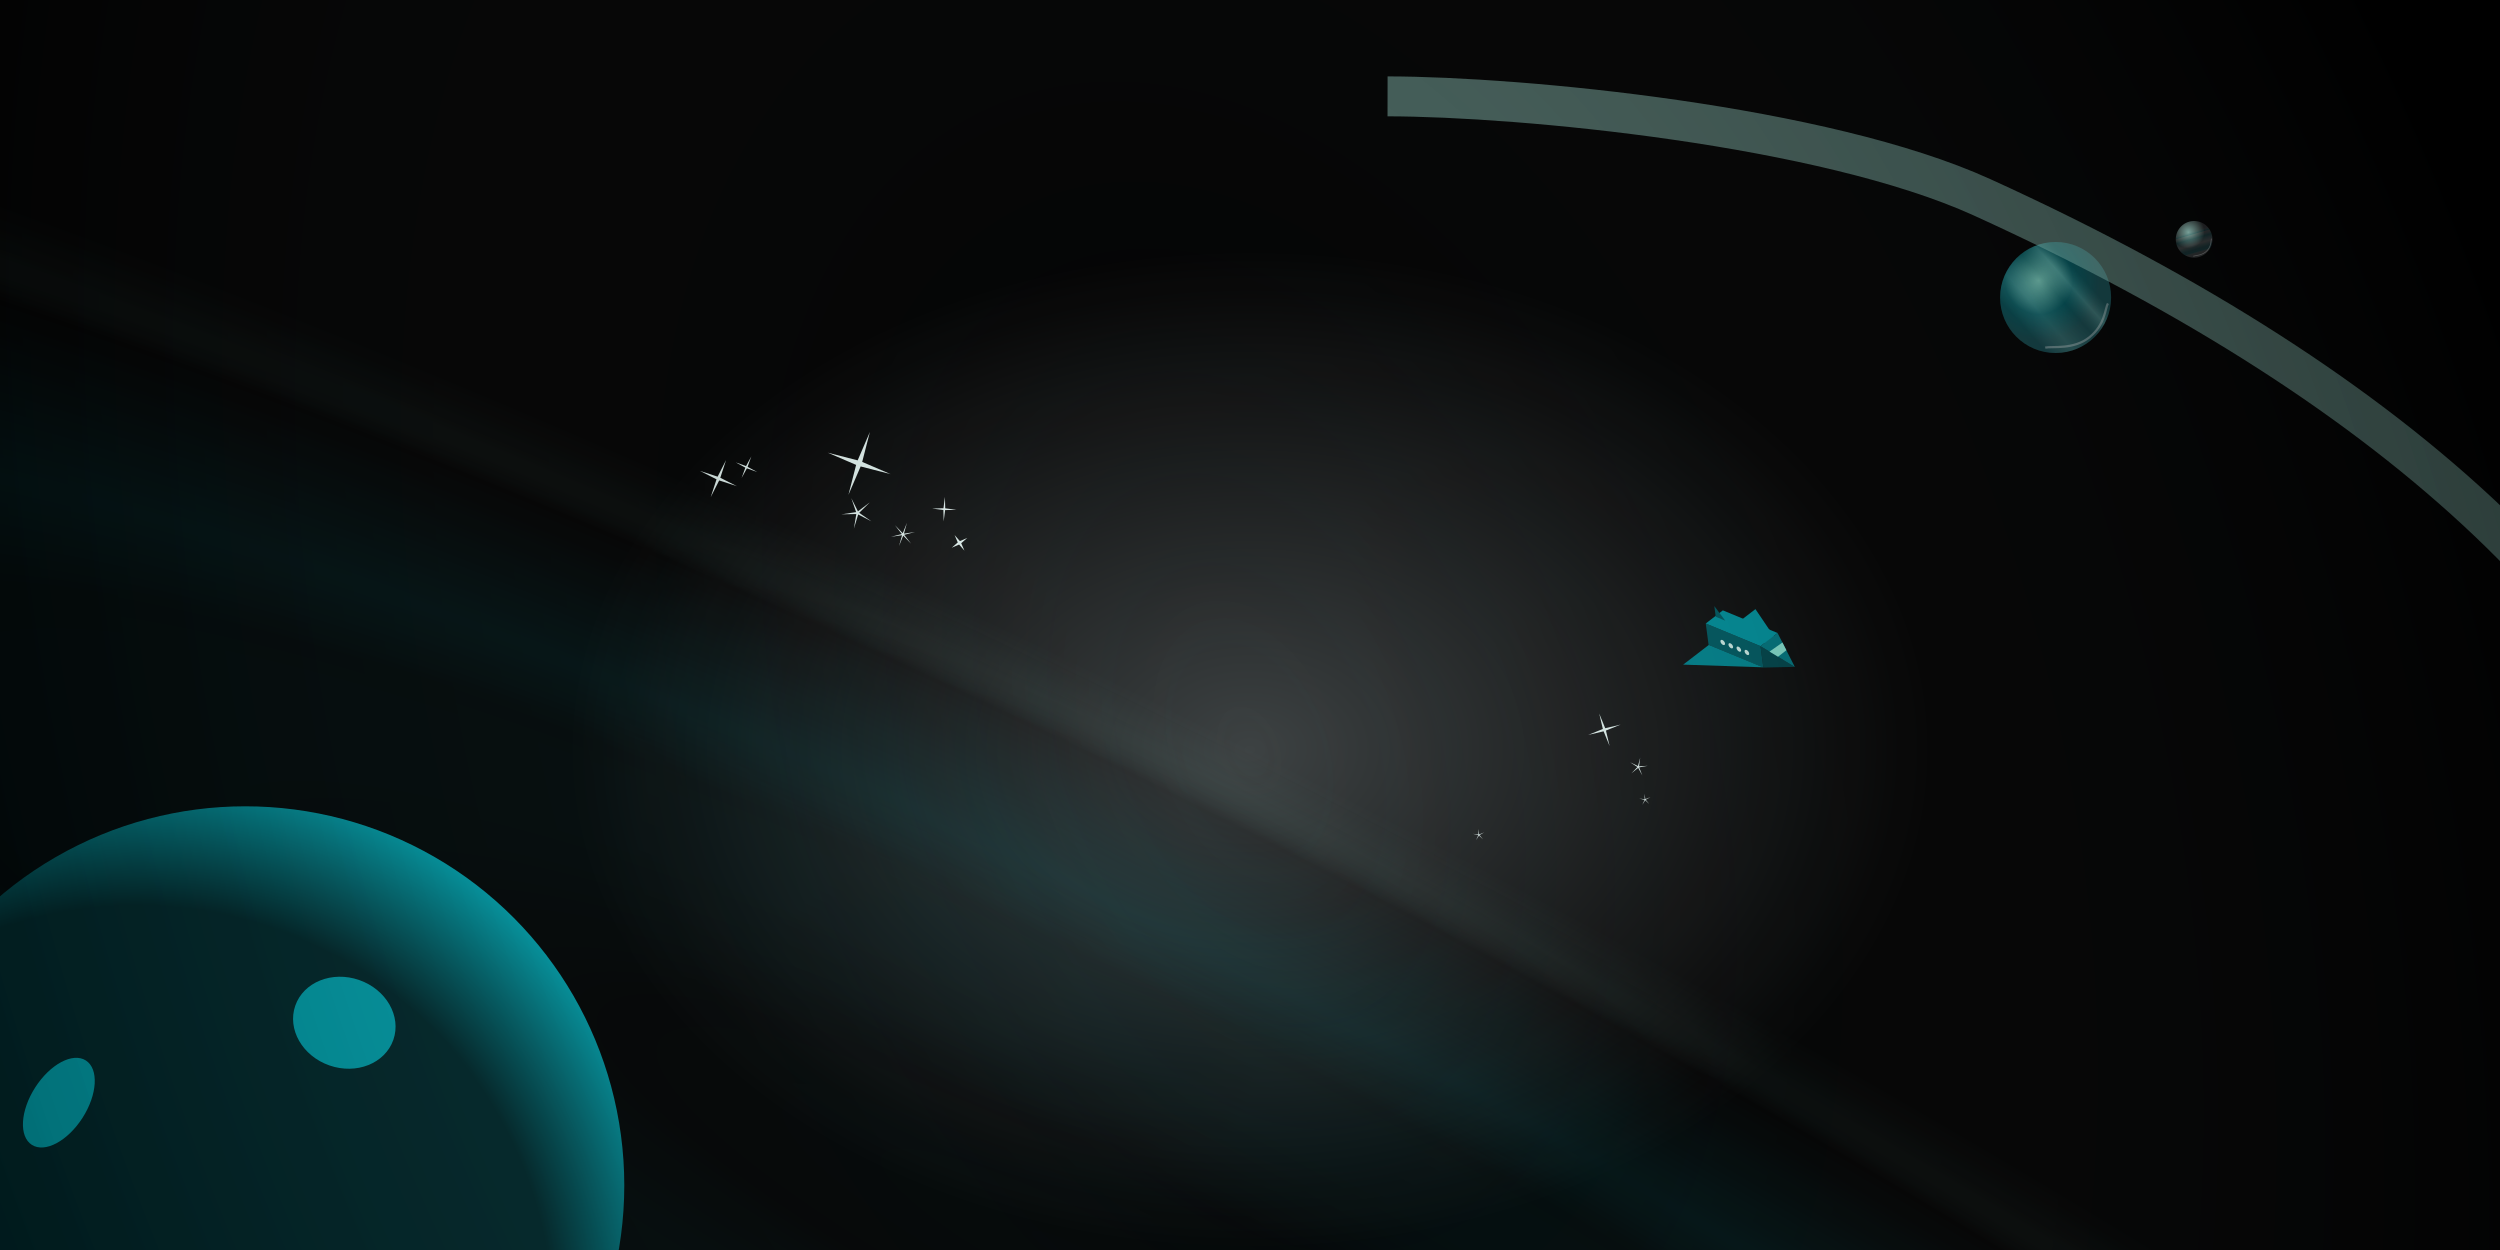<svg width="1440" height="720" viewBox="0 0 1440 720" fill="none" xmlns="http://www.w3.org/2000/svg">
<g clip-path="url(#clip0_12910_25198)">
<rect width="1440" height="720" fill="url(#paint0_radial_12910_25198)"/>
<rect width="1440" height="720" fill="url(#paint1_radial_12910_25198)" fill-opacity="0.13"/>
<path d="M1027.56 375.154L996.364 362.194L1011.13 350.851L1027.56 375.154Z" fill="#0096A2"/>
<path d="M1014.06 372.215L1033.77 384.125L1015.69 384.522L1014.06 372.215Z" fill="#00474D"/>
<rect width="34.139" height="12.414" transform="matrix(0.924 0.382 0.131 0.991 982.512 359.135)" fill="#005E66"/>
<path d="M992.478 371.477C993.206 371.779 993.713 371.39 993.61 370.608C993.506 369.827 992.832 368.95 992.104 368.648C991.376 368.347 990.869 368.736 990.973 369.517C991.076 370.299 991.75 371.176 992.478 371.477Z" fill="#D5F6F0"/>
<path d="M998.247 372.526C998.35 373.308 997.843 373.697 997.115 373.396C996.387 373.094 995.713 372.217 995.61 371.436C995.506 370.654 996.013 370.265 996.741 370.566C997.469 370.868 998.143 371.745 998.247 372.526Z" fill="#D5F6F0"/>
<path d="M1001.75 375.314C1002.48 375.615 1002.99 375.226 1002.88 374.445C1002.78 373.663 1002.11 372.786 1001.38 372.485C1000.65 372.183 1000.14 372.573 1000.25 373.354C1000.35 374.135 1001.02 375.013 1001.75 375.314Z" fill="#D5F6F0"/>
<path d="M1006.39 377.232C1007.12 377.533 1007.62 377.144 1007.52 376.363C1007.42 375.582 1006.74 374.704 1006.02 374.403C1005.29 374.102 1004.78 374.491 1004.88 375.272C1004.99 376.053 1005.66 376.931 1006.39 377.232Z" fill="#D5F6F0"/>
<rect width="34.139" height="12.414" transform="matrix(0.924 0.382 -0.793 0.609 992.358 351.572)" fill="#0096A2"/>
<path d="M987.446 349.091L993.733 357.509L993.995 357.617L988.259 355.245L987.446 349.091Z" fill="#005E66"/>
<path d="M1015.56 384.372L984.271 371.483L969.503 382.826L1015.56 384.372Z" fill="#018A95"/>
<path d="M1023.89 364.62L1033.84 384.176L1014 372.176L1023.89 364.62Z" fill="#017983"/>
<path d="M1019.23 375.329L1026.69 370.078L1028.97 374.526L1024.13 378.27L1019.23 375.329Z" fill="#89E5D3"/>
<circle cx="141.249" cy="682.773" r="218.341" fill="url(#paint2_radial_12910_25198)"/>
<g filter="url(#filter0_di_12910_25198)">
<ellipse cx="-21.082" cy="611.91" rx="19.945" ry="8.238" transform="rotate(-57.377 -21.082 611.91)" fill="#00BECC"/>
</g>
<g filter="url(#filter1_di_12910_25198)">
<ellipse cx="35.601" cy="611.143" rx="28.854" ry="16.2" transform="rotate(-57.377 35.601 611.143)" fill="#00BECC"/>
</g>
<g filter="url(#filter2_d_12910_25198)">
<ellipse cx="58.474" cy="764.111" rx="28.854" ry="26.412" transform="rotate(-107.099 58.474 764.111)" fill="#00BECC"/>
</g>
<g filter="url(#filter3_di_12910_25198)">
<ellipse cx="194.328" cy="565.107" rx="29.909" ry="26.048" transform="rotate(19.224 194.328 565.107)" fill="#00BECC"/>
</g>
<circle cx="1184.03" cy="171.361" r="31.971" fill="url(#paint3_radial_12910_25198)"/>
<circle cx="1184.03" cy="171.361" r="31.971" fill="url(#paint4_linear_12910_25198)"/>
<g filter="url(#filter4_f_12910_25198)">
<path d="M1178.05 200.225C1182.12 199.35 1194.36 201.588 1203.52 194.255C1212.69 186.922 1212.43 177.704 1214.18 174.789" stroke="white" stroke-opacity="0.35" stroke-width="1.282"/>
</g>
<path d="M501.056 248.804L496.628 266.06L512.992 273.101L495.736 268.673L488.695 285.038L493.123 267.782L476.759 260.74L494.015 265.168L501.056 248.804Z" fill="#EAFAF7"/>
<path d="M522.402 301.145L520.664 307.354L527.05 306.461L520.804 308.061L524.77 313.144L520.261 308.535L517.842 314.511L519.58 308.302L513.194 309.195L519.44 307.595L515.474 302.512L519.982 307.121L522.402 301.145Z" fill="#EAFAF7"/>
<path d="M544.28 286.226L544.45 292.795L550.967 293.643L544.397 293.812L543.549 300.329L543.38 293.76L536.863 292.912L543.433 292.742L544.28 286.226Z" fill="#EAFAF7"/>
<path d="M549.828 308.175L552.892 311.672L557.161 309.828L553.663 312.892L555.507 317.161L552.443 313.663L548.175 315.507L551.672 312.443L549.828 308.175Z" fill="#EAFAF7"/>
<path d="M921.147 410.99L924.596 419.453L933.49 417.353L925.027 420.802L927.127 429.697L923.678 421.234L914.784 423.334L923.246 419.885L921.147 410.99Z" fill="#EAFAF7"/>
<path d="M944.761 436.4L944.105 441.368L949.109 441.107L944.181 442.017L945.976 446.696L943.587 442.291L939.692 445.444L943.144 441.811L938.942 439.081L943.464 441.241L944.761 436.4Z" fill="#EAFAF7"/>
<path d="M947.148 457.2L947.756 460.289L950.682 459.127L947.932 460.66L949.941 463.083L947.634 460.942L945.95 463.602L947.273 460.745L944.223 459.965L947.349 460.342L947.148 457.2Z" fill="#EAFAF7"/>
<path d="M851.396 477.525L852.004 480.614L854.93 479.452L852.18 480.985L854.189 483.409L851.882 481.267L850.197 483.927L851.521 481.07L848.471 480.291L851.597 480.667L851.396 477.525Z" fill="#EAFAF7"/>
<path d="M403.131 271.222L413.353 274.553L418.223 264.968L414.893 275.19L424.478 280.06L414.255 276.73L409.385 286.315L412.716 276.092L403.131 271.222Z" fill="#EAFAF7"/>
<path d="M423.758 266.324L429.72 268.469L432.761 262.911L430.615 268.873L436.174 271.914L430.212 269.768L427.171 275.327L429.317 269.365L423.758 266.324Z" fill="#EAFAF7"/>
<path d="M484.681 296.254L493.135 294.976L490.334 286.897L494.162 294.542L500.98 289.383L494.892 295.386L501.906 300.275L494.315 296.34L491.833 304.522L493.229 296.087L484.681 296.254Z" fill="#EAFAF7"/>
<circle cx="1263.8" cy="137.858" r="10.558" transform="rotate(-8.795 1263.8 137.858)" fill="url(#paint5_radial_12910_25198)"/>
<circle cx="1263.8" cy="137.858" r="10.558" transform="rotate(-64.52 1263.8 137.858)" fill="url(#paint6_linear_12910_25198)" fill-opacity="0.28"/>
<g filter="url(#filter5_f_12910_25198)">
<path d="M1263.3 147.58C1264.59 147.089 1268.69 147.201 1271.31 144.345C1273.94 141.489 1273.38 138.494 1273.81 137.454" stroke="white" stroke-opacity="0.35" stroke-width="0.423"/>
</g>
<g filter="url(#filter6_f_12910_25198)">
<path d="M799.231 55.5C876.407 55.616 1050.6 72.205 1141.66 113.641C1387.72 225.601 1530.23 365.338 1568.83 515.484" stroke="#ABEDE0" stroke-opacity="0.44" stroke-width="23"/>
</g>
<rect width="1440" height="720" fill="url(#paint7_radial_12910_25198)"/>
</g>
<defs>
<filter id="filter0_di_12910_25198" x="-53.872" y="578.537" width="73.576" height="82.739" filterUnits="userSpaceOnUse" color-interpolation-filters="sRGB">
<feFlood flood-opacity="0" result="BackgroundImageFix"/>
<feColorMatrix in="SourceAlpha" type="matrix" values="0 0 0 0 0 0 0 0 0 0 0 0 0 0 0 0 0 0 127 0" result="hardAlpha"/>
<feOffset dx="3.998" dy="7.996"/>
<feGaussianBlur stdDeviation="11.995"/>
<feComposite in2="hardAlpha" operator="out"/>
<feColorMatrix type="matrix" values="0 0 0 0 0 0 0 0 0 0 0 0 0 0 0 0 0 0 0.57 0"/>
<feBlend mode="normal" in2="BackgroundImageFix" result="effect1_dropShadow_12910_25198"/>
<feBlend mode="normal" in="SourceGraphic" in2="effect1_dropShadow_12910_25198" result="shape"/>
<feColorMatrix in="SourceAlpha" type="matrix" values="0 0 0 0 0 0 0 0 0 0 0 0 0 0 0 0 0 0 127 0" result="hardAlpha"/>
<feOffset dy="15.993"/>
<feGaussianBlur stdDeviation="7.996"/>
<feComposite in2="hardAlpha" operator="arithmetic" k2="-1" k3="1"/>
<feColorMatrix type="matrix" values="0 0 0 0 0 0 0 0 0 0 0 0 0 0 0 0 0 0 0.25 0"/>
<feBlend mode="normal" in2="shape" result="effect2_innerShadow_12910_25198"/>
</filter>
<filter id="filter1_di_12910_25198" x="-5.082" y="569.32" width="89.362" height="99.639" filterUnits="userSpaceOnUse" color-interpolation-filters="sRGB">
<feFlood flood-opacity="0" result="BackgroundImageFix"/>
<feColorMatrix in="SourceAlpha" type="matrix" values="0 0 0 0 0 0 0 0 0 0 0 0 0 0 0 0 0 0 127 0" result="hardAlpha"/>
<feOffset dx="3.998" dy="7.996"/>
<feGaussianBlur stdDeviation="11.995"/>
<feComposite in2="hardAlpha" operator="out"/>
<feColorMatrix type="matrix" values="0 0 0 0 0 0 0 0 0 0 0 0 0 0 0 0 0 0 0.57 0"/>
<feBlend mode="normal" in2="BackgroundImageFix" result="effect1_dropShadow_12910_25198"/>
<feBlend mode="normal" in="SourceGraphic" in2="effect1_dropShadow_12910_25198" result="shape"/>
<feColorMatrix in="SourceAlpha" type="matrix" values="0 0 0 0 0 0 0 0 0 0 0 0 0 0 0 0 0 0 127 0" result="hardAlpha"/>
<feOffset dx="-5.701" dy="15.993"/>
<feGaussianBlur stdDeviation="7.996"/>
<feComposite in2="hardAlpha" operator="arithmetic" k2="-1" k3="1"/>
<feColorMatrix type="matrix" values="0 0 0 0 0 0 0 0 0 0 0 0 0 0 0 0 0 0 0.25 0"/>
<feBlend mode="normal" in2="shape" result="effect2_innerShadow_12910_25198"/>
</filter>
<filter id="filter2_d_12910_25198" x="11.845" y="719.46" width="101.256" height="105.294" filterUnits="userSpaceOnUse" color-interpolation-filters="sRGB">
<feFlood flood-opacity="0" result="BackgroundImageFix"/>
<feColorMatrix in="SourceAlpha" type="matrix" values="0 0 0 0 0 0 0 0 0 0 0 0 0 0 0 0 0 0 127 0" result="hardAlpha"/>
<feOffset dx="3.998" dy="7.996"/>
<feGaussianBlur stdDeviation="11.995"/>
<feComposite in2="hardAlpha" operator="out"/>
<feColorMatrix type="matrix" values="0 0 0 0 0 0 0 0 0 0 0 0 0 0 0 0 0 0 0.57 0"/>
<feBlend mode="normal" in2="BackgroundImageFix" result="effect1_dropShadow_12910_25198"/>
<feBlend mode="normal" in="SourceGraphic" in2="effect1_dropShadow_12910_25198" result="shape"/>
</filter>
<filter id="filter3_di_12910_25198" x="144.814" y="522.614" width="107.024" height="100.98" filterUnits="userSpaceOnUse" color-interpolation-filters="sRGB">
<feFlood flood-opacity="0" result="BackgroundImageFix"/>
<feColorMatrix in="SourceAlpha" type="matrix" values="0 0 0 0 0 0 0 0 0 0 0 0 0 0 0 0 0 0 127 0" result="hardAlpha"/>
<feOffset dx="3.998" dy="7.996"/>
<feGaussianBlur stdDeviation="11.995"/>
<feComposite in2="hardAlpha" operator="out"/>
<feColorMatrix type="matrix" values="0 0 0 0 0 0 0 0 0 0 0 0 0 0 0 0 0 0 0.57 0"/>
<feBlend mode="normal" in2="BackgroundImageFix" result="effect1_dropShadow_12910_25198"/>
<feBlend mode="normal" in="SourceGraphic" in2="effect1_dropShadow_12910_25198" result="shape"/>
<feColorMatrix in="SourceAlpha" type="matrix" values="0 0 0 0 0 0 0 0 0 0 0 0 0 0 0 0 0 0 127 0" result="hardAlpha"/>
<feOffset dy="15.993"/>
<feGaussianBlur stdDeviation="7.996"/>
<feComposite in2="hardAlpha" operator="arithmetic" k2="-1" k3="1"/>
<feColorMatrix type="matrix" values="0 0 0 0 0 0 0 0 0 0 0 0 0 0 0 0 0 0 0.25 0"/>
<feBlend mode="normal" in2="shape" result="effect2_innerShadow_12910_25198"/>
</filter>
<filter id="filter4_f_12910_25198" x="1171.51" y="168.051" width="49.632" height="39.208" filterUnits="userSpaceOnUse" color-interpolation-filters="sRGB">
<feFlood flood-opacity="0" result="BackgroundImageFix"/>
<feBlend mode="normal" in="SourceGraphic" in2="BackgroundImageFix" result="shape"/>
<feGaussianBlur stdDeviation="3.204" result="effect1_foregroundBlur_12910_25198"/>
</filter>
<filter id="filter5_f_12910_25198" x="1261.11" y="135.258" width="15.012" height="14.636" filterUnits="userSpaceOnUse" color-interpolation-filters="sRGB">
<feFlood flood-opacity="0" result="BackgroundImageFix"/>
<feBlend mode="normal" in="SourceGraphic" in2="BackgroundImageFix" result="shape"/>
<feGaussianBlur stdDeviation="1.058" result="effect1_foregroundBlur_12910_25198"/>
</filter>
<filter id="filter6_f_12910_25198" x="698.214" y="-57" width="982.751" height="676.347" filterUnits="userSpaceOnUse" color-interpolation-filters="sRGB">
<feFlood flood-opacity="0" result="BackgroundImageFix"/>
<feBlend mode="normal" in="SourceGraphic" in2="BackgroundImageFix" result="shape"/>
<feGaussianBlur stdDeviation="50.5" result="effect1_foregroundBlur_12910_25198"/>
</filter>
<radialGradient id="paint0_radial_12910_25198" cx="0" cy="0" r="1" gradientUnits="userSpaceOnUse" gradientTransform="translate(720 431.807) rotate(90) scale(288.193 394.366)">
<stop stop-color="#3D4243"/>
<stop offset="1"/>
</radialGradient>
<radialGradient id="paint1_radial_12910_25198" cx="0" cy="0" r="1" gradientUnits="userSpaceOnUse" gradientTransform="translate(614.331 720) rotate(-63.072) scale(305.913 1510.82)">
<stop stop-color="#002F33" stop-opacity="0.85"/>
<stop offset="0.195" stop-color="#00191C"/>
<stop offset="0.513" stop-color="#00BECC" stop-opacity="0.37"/>
<stop offset="0.623" stop-color="#0096A2"/>
<stop offset="0.857"/>
<stop offset="0.93" stop-color="#89E5D3" stop-opacity="0.26"/>
<stop offset="1" stop-color="#89E5D3" stop-opacity="0"/>
</radialGradient>
<radialGradient id="paint2_radial_12910_25198" cx="0" cy="0" r="1" gradientUnits="userSpaceOnUse" gradientTransform="translate(78.476 762.065) rotate(-48.166) scale(324.562)">
<stop offset="0.742" stop-color="#002F33"/>
<stop offset="1" stop-color="#00BECC"/>
</radialGradient>
<radialGradient id="paint3_radial_12910_25198" cx="0" cy="0" r="1" gradientUnits="userSpaceOnUse" gradientTransform="translate(1174.38 161.601) rotate(22.046) scale(43.662 43.23)">
<stop stop-color="#89E5D3"/>
<stop offset="0.451" stop-color="#005E66"/>
<stop offset="0.803" stop-color="#184D52"/>
</radialGradient>
<linearGradient id="paint4_linear_12910_25198" x1="1169.3" y1="207.422" x2="1209.79" y2="171.361" gradientUnits="userSpaceOnUse">
<stop offset="0.189" stop-color="#002F33" stop-opacity="0.2"/>
<stop offset="0.416" stop-color="#ABEDE0" stop-opacity="0.15"/>
<stop offset="0.677" stop-color="#002F33" stop-opacity="0.13"/>
<stop offset="0.848" stop-color="#ABEDE0" stop-opacity="0.24"/>
<stop offset="1" stop-color="#002F33" stop-opacity="0.15"/>
</linearGradient>
<radialGradient id="paint5_radial_12910_25198" cx="0" cy="0" r="1" gradientUnits="userSpaceOnUse" gradientTransform="translate(1261.25 133.273) rotate(61.319) scale(9.29)">
<stop stop-color="#ABEDE0"/>
<stop offset="1" stop-color="#181A1B"/>
</radialGradient>
<linearGradient id="paint6_linear_12910_25198" x1="1258.93" y1="149.767" x2="1272.3" y2="137.858" gradientUnits="userSpaceOnUse">
<stop offset="0.189" stop-color="white" stop-opacity="0.37"/>
<stop offset="0.245" stop-color="#0096A2" stop-opacity="0.62"/>
<stop offset="0.315" stop-color="#00BECC" stop-opacity="0.42"/>
<stop offset="0.48" stop-color="white" stop-opacity="0.54"/>
<stop offset="0.669" stop-color="#0096A2" stop-opacity="0.62"/>
<stop offset="0.792" stop-color="white" stop-opacity="0.4"/>
<stop offset="0.825" stop-color="#0096A2" stop-opacity="0.62"/>
<stop offset="0.909" stop-color="#FAFAFA" stop-opacity="0.25"/>
</linearGradient>
<radialGradient id="paint7_radial_12910_25198" cx="0" cy="0" r="1" gradientUnits="userSpaceOnUse" gradientTransform="translate(720 431.807) rotate(159.235) scale(770.019 1170.36)">
<stop stop-color="#3D4243" stop-opacity="0"/>
<stop offset="1" stop-opacity="0.44"/>
</radialGradient>
<clipPath id="clip0_12910_25198">
<rect width="1440" height="720" fill="white"/>
</clipPath>
</defs>
</svg>
